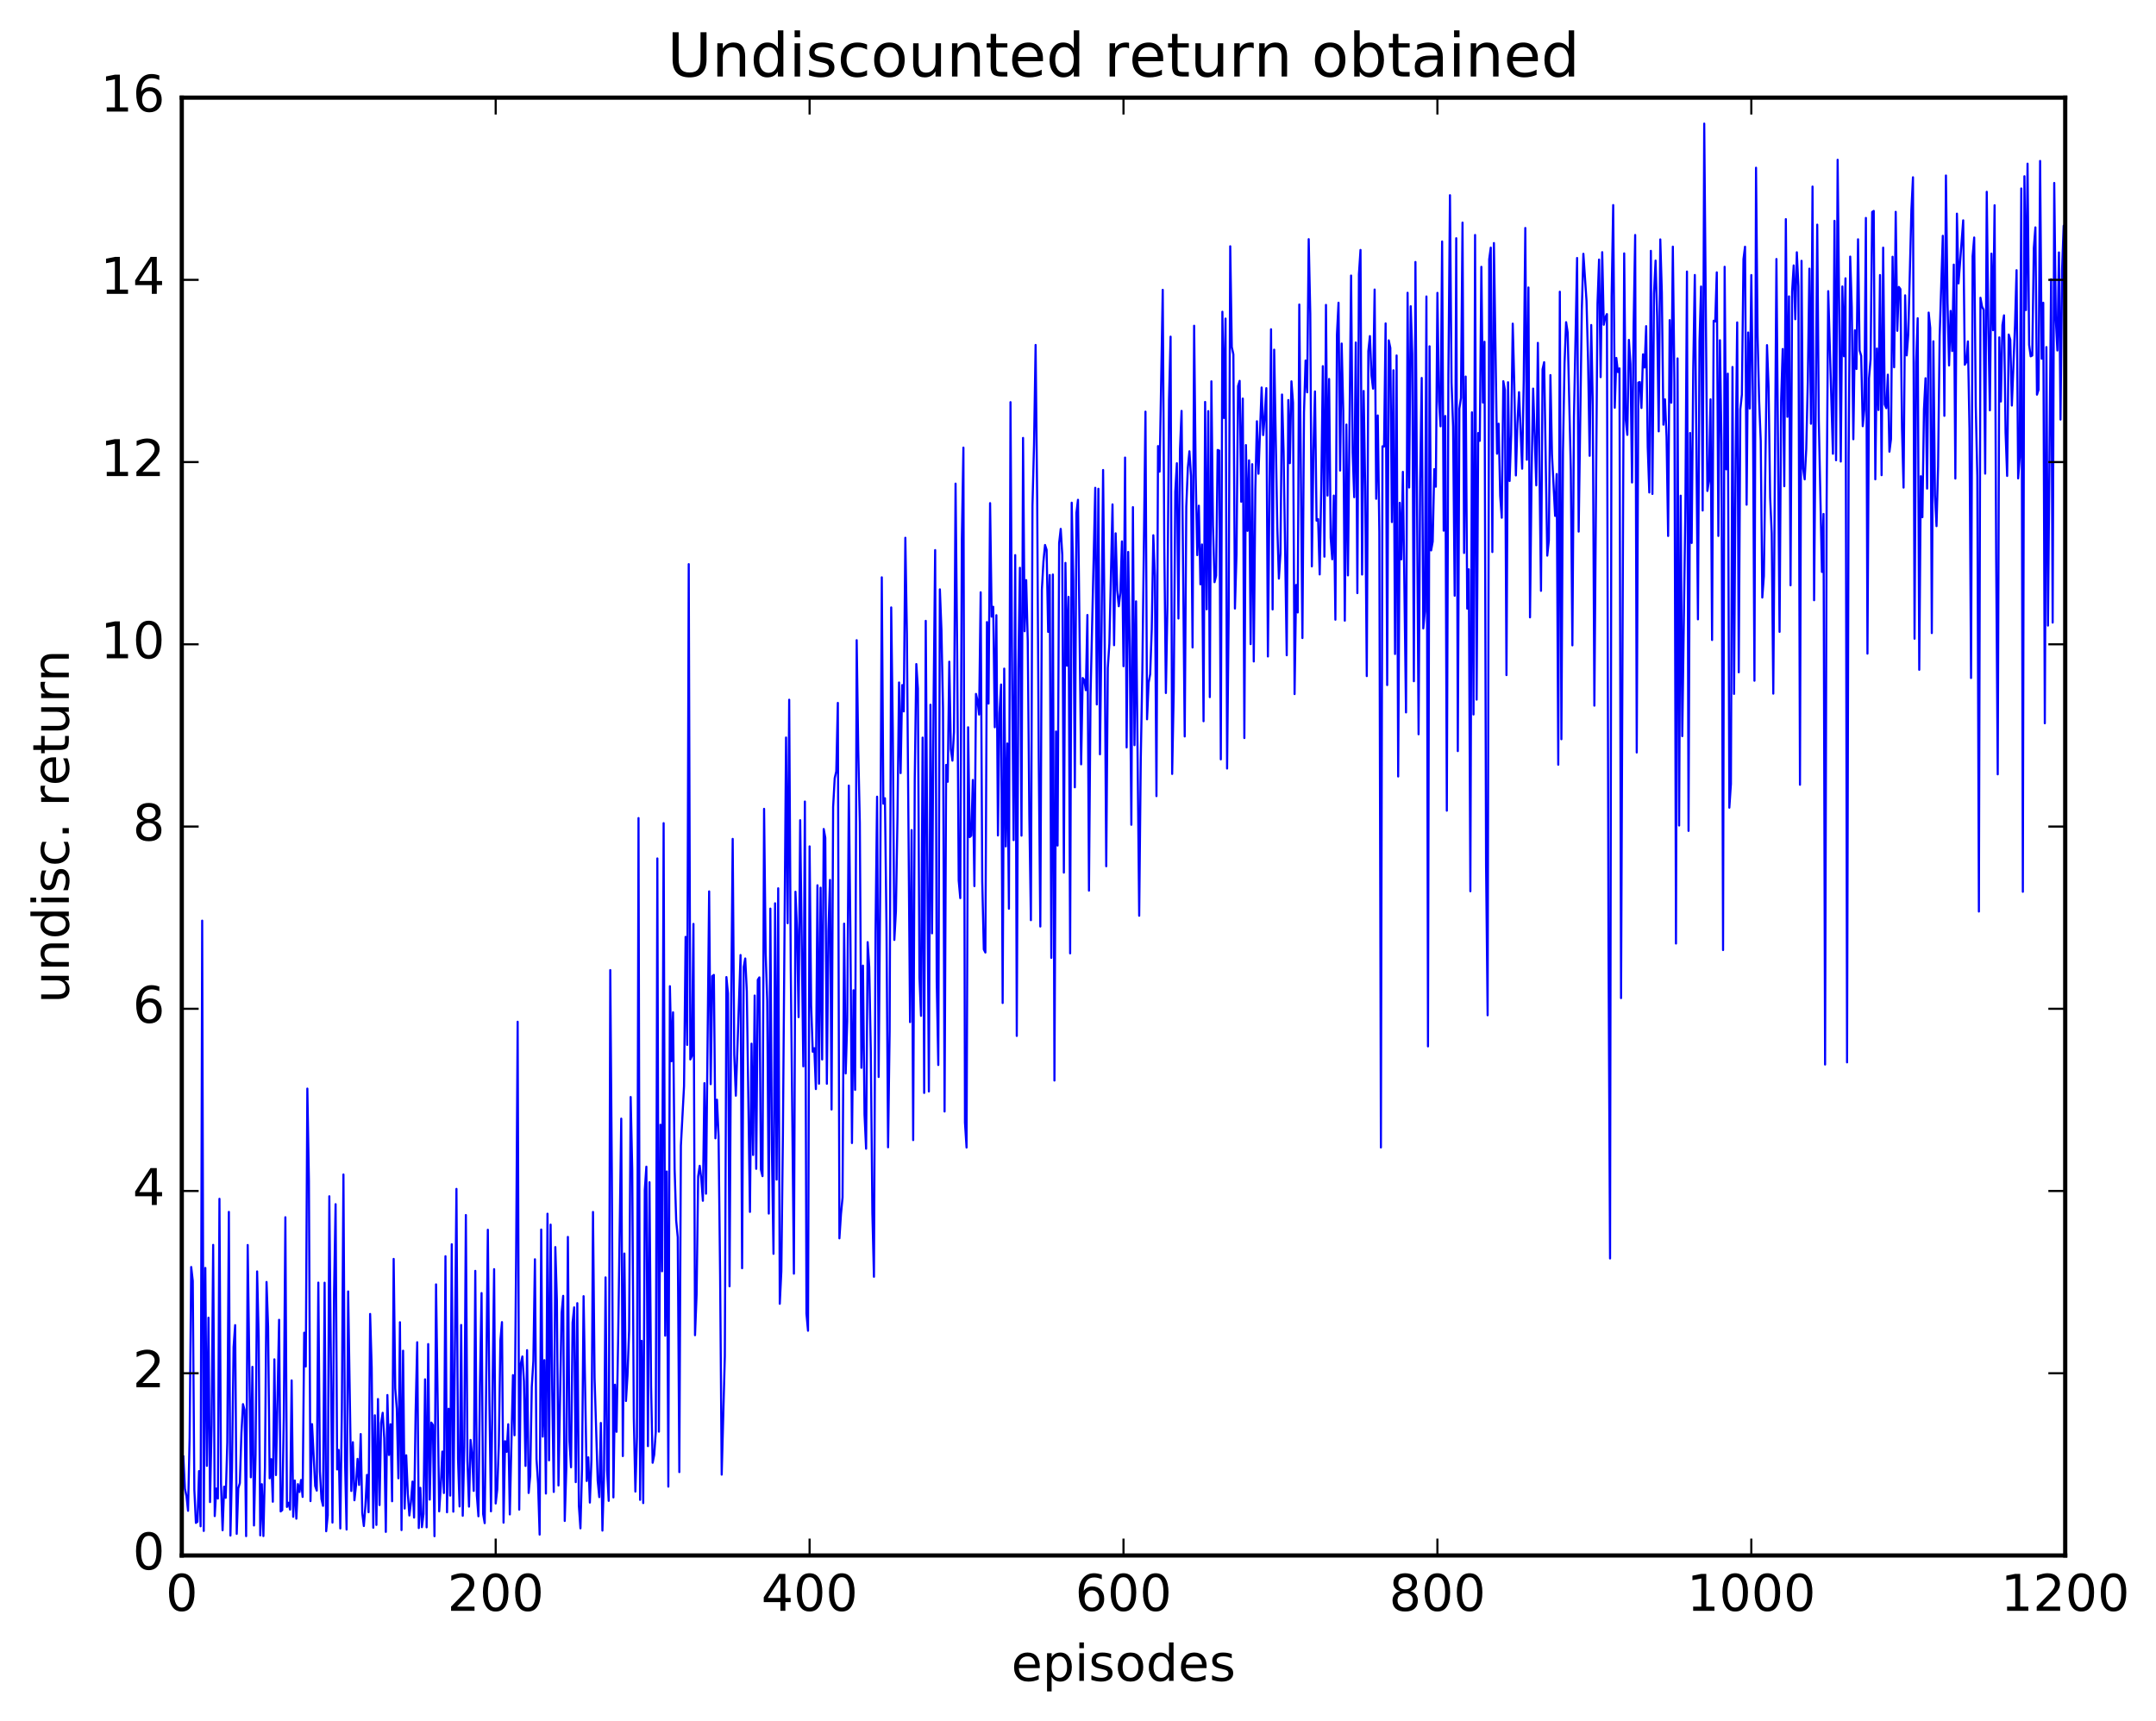 <?xml version="1.0" encoding="utf-8" standalone="no"?>
<!DOCTYPE svg PUBLIC "-//W3C//DTD SVG 1.1//EN"
  "http://www.w3.org/Graphics/SVG/1.1/DTD/svg11.dtd">
<!-- Created with matplotlib (http://matplotlib.org/) -->
<svg height="408pt" version="1.1" viewBox="0 0 511 408" width="511pt" xmlns="http://www.w3.org/2000/svg" xmlns:xlink="http://www.w3.org/1999/xlink">
 <defs>
  <style type="text/css">
*{stroke-linecap:butt;stroke-linejoin:round;stroke-miterlimit:100000;}
  </style>
 </defs>
 <g id="figure_1">
  <g id="patch_1">
   <path d="M 0 408.169 
L 511.954 408.169 
L 511.954 0 
L 0 0 
z
" style="fill:#ffffff;"/>
  </g>
  <g id="axes_1">
   <g id="patch_2">
    <path d="M 43.084 368.742 
L 489.484 368.742 
L 489.484 23.142 
L 43.084 23.142 
z
" style="fill:#ffffff;"/>
   </g>
   <g id="line2d_1">
    <path clip-path="url(#p9cca5fdc17)" d="M 43.456 345.268 
L 43.828 352.924 
L 44.2 354.669 
L 44.572 358.154 
L 44.944 340.842 
L 45.316 300.356 
L 45.688 303.644 
L 46.06 353.114 
L 46.432 361.021 
L 46.804 360.747 
L 47.176 348.737 
L 47.548 361.83 
L 47.92 218.25 
L 48.292 362.927 
L 48.664 300.574 
L 49.036 347.504 
L 49.408 312.381 
L 49.78 356.083 
L 50.152 337.747 
L 50.524 295.114 
L 50.896 359.405 
L 51.268 352.869 
L 51.64 355.246 
L 52.012 284.188 
L 52.384 351.733 
L 52.756 362.763 
L 53.128 352.43 
L 53.5 355.069 
L 53.872 341.976 
L 54.244 287.292 
L 54.616 364.015 
L 54.988 348.058 
L 55.36 319.358 
L 55.732 314.137 
L 56.104 363.622 
L 56.476 352.81 
L 56.848 351.595 
L 57.22 339.755 
L 57.592 332.863 
L 57.964 334.23 
L 58.336 364.159 
L 58.708 295.141 
L 59.452 350.208 
L 59.824 324.027 
L 60.196 361.63 
L 60.568 344.87 
L 60.94 301.405 
L 61.312 316.962 
L 61.684 363.977 
L 62.056 351.842 
L 62.428 364.14 
L 62.8 347.791 
L 63.172 303.905 
L 63.544 314.524 
L 63.916 350.442 
L 64.288 345.913 
L 64.66 356.002 
L 65.032 322.245 
L 65.404 349.682 
L 66.148 312.869 
L 66.52 358.301 
L 66.892 357.983 
L 67.264 335.995 
L 67.636 288.562 
L 68.008 357.235 
L 68.38 356.238 
L 68.752 357.863 
L 69.124 327.241 
L 69.496 359.575 
L 69.868 350.97 
L 70.24 360.02 
L 70.612 351.828 
L 70.984 353.692 
L 71.356 350.843 
L 71.728 354.859 
L 72.1 315.934 
L 72.472 323.94 
L 72.844 258.063 
L 73.216 279.945 
L 73.588 355.857 
L 73.96 337.601 
L 74.704 352.276 
L 75.076 353.366 
L 75.448 304.059 
L 75.82 348.772 
L 76.192 355.358 
L 76.564 356.978 
L 76.936 304.081 
L 77.308 362.997 
L 77.68 359.219 
L 78.052 283.586 
L 78.796 360.943 
L 79.168 306.734 
L 79.54 285.466 
L 79.912 348.353 
L 80.284 343.723 
L 80.656 362.336 
L 81.028 333.917 
L 81.4 278.427 
L 81.772 346.169 
L 82.144 362.593 
L 82.516 306.147 
L 83.26 353.453 
L 83.632 341.889 
L 84.004 355.655 
L 84.376 352.146 
L 84.748 345.841 
L 85.12 352.024 
L 85.492 339.959 
L 85.864 358.695 
L 86.236 361.762 
L 86.608 356.916 
L 86.98 349.641 
L 87.352 358.491 
L 87.724 311.486 
L 88.096 324.219 
L 88.468 362.163 
L 88.84 335.51 
L 89.212 361.503 
L 89.584 331.655 
L 89.956 356.793 
L 90.328 337.302 
L 90.7 334.914 
L 91.072 341.001 
L 91.444 363.153 
L 91.816 330.706 
L 92.188 344.915 
L 92.56 337.62 
L 92.932 355.891 
L 93.304 298.438 
L 93.676 329.105 
L 94.048 333.992 
L 94.42 350.443 
L 94.792 313.449 
L 95.164 362.724 
L 95.536 320.202 
L 95.908 357.615 
L 96.28 344.986 
L 96.652 353.992 
L 97.024 359.265 
L 97.396 356.095 
L 97.768 351.224 
L 98.14 359.762 
L 98.512 334.623 
L 98.884 318.193 
L 99.256 362.24 
L 99.628 352.702 
L 100 362.033 
L 100.372 358.895 
L 100.744 326.983 
L 101.116 362.072 
L 101.488 318.627 
L 101.86 355.499 
L 102.232 337.231 
L 102.604 337.811 
L 102.976 364.174 
L 103.348 304.475 
L 104.092 358.286 
L 104.464 352.431 
L 104.836 344.114 
L 105.208 353.938 
L 105.58 297.806 
L 105.952 358.506 
L 106.324 333.949 
L 106.696 354.552 
L 107.068 294.964 
L 107.44 358.362 
L 108.184 281.838 
L 108.556 345.822 
L 108.928 357.124 
L 109.3 314.103 
L 109.672 359.329 
L 110.044 343.03 
L 110.416 288.037 
L 110.788 346.326 
L 111.16 357.162 
L 111.532 341.347 
L 111.904 344.999 
L 112.276 353.434 
L 112.648 301.275 
L 113.02 354.47 
L 113.392 359.45 
L 113.764 327.669 
L 114.136 306.535 
L 114.508 358.907 
L 114.88 361.079 
L 115.624 291.525 
L 115.996 332.302 
L 116.368 358.277 
L 117.112 300.864 
L 117.484 356.418 
L 117.856 353.097 
L 118.228 342.514 
L 118.6 317.748 
L 118.972 313.421 
L 119.344 360.961 
L 119.716 341.647 
L 120.088 344.17 
L 120.46 337.628 
L 120.832 359.013 
L 121.576 325.985 
L 121.948 340.246 
L 122.32 299.216 
L 122.692 242.216 
L 123.064 357.876 
L 123.436 323.27 
L 123.808 321.566 
L 124.18 327.39 
L 124.552 347.51 
L 124.924 320.072 
L 125.296 353.924 
L 125.668 349.84 
L 126.04 328.78 
L 126.412 322.665 
L 126.784 298.522 
L 127.156 345.864 
L 127.528 351.666 
L 127.9 363.795 
L 128.272 291.476 
L 128.644 340.568 
L 129.016 322.428 
L 129.388 354.064 
L 129.76 287.723 
L 130.132 346.186 
L 130.504 290.309 
L 130.876 329.178 
L 131.248 353.68 
L 131.62 295.634 
L 131.992 308.287 
L 132.364 352.152 
L 133.108 311.235 
L 133.48 307.191 
L 133.852 360.556 
L 134.224 348.06 
L 134.596 293.223 
L 134.968 341.603 
L 135.34 347.835 
L 135.712 313.534 
L 136.084 309.924 
L 136.456 351.355 
L 136.828 308.928 
L 137.2 356.94 
L 137.572 362.312 
L 137.944 348.316 
L 138.316 307.272 
L 139.06 351.083 
L 139.432 345.472 
L 139.804 356.201 
L 140.176 346.069 
L 140.548 287.309 
L 140.92 326.63 
L 141.664 351.027 
L 142.036 354.908 
L 142.408 337.324 
L 142.78 362.846 
L 143.152 349.952 
L 143.524 302.816 
L 143.896 348.587 
L 144.268 355.797 
L 144.64 229.967 
L 145.012 278.007 
L 145.384 354.979 
L 145.756 328.262 
L 146.128 339.425 
L 146.5 317.9 
L 147.244 265.186 
L 147.616 345.177 
L 147.988 297.159 
L 148.36 332.123 
L 148.732 325.961 
L 149.104 315.44 
L 149.476 260.056 
L 149.848 277.289 
L 150.22 336.043 
L 150.592 353.597 
L 150.964 340.7 
L 151.336 193.931 
L 151.708 355.556 
L 152.08 317.85 
L 152.452 356.321 
L 152.824 282.119 
L 153.196 276.575 
L 153.568 342.823 
L 153.94 280.263 
L 154.312 328.517 
L 154.684 346.768 
L 155.056 344.878 
L 155.428 339.435 
L 155.8 203.5 
L 156.172 339.396 
L 156.544 266.629 
L 156.916 301.37 
L 157.288 195.139 
L 157.66 316.634 
L 158.032 277.703 
L 158.404 352.422 
L 158.776 233.79 
L 159.148 251.574 
L 159.52 239.978 
L 159.892 277.111 
L 160.264 289.369 
L 160.636 293.308 
L 161.008 348.977 
L 161.38 271.606 
L 162.124 257.486 
L 162.496 222.093 
L 162.868 247.704 
L 163.24 133.734 
L 163.612 251.149 
L 163.984 250.302 
L 164.356 219.023 
L 164.728 316.525 
L 165.1 306.936 
L 165.472 278.854 
L 165.844 276.369 
L 166.216 279.45 
L 166.588 284.655 
L 166.96 256.772 
L 167.332 282.98 
L 168.076 211.313 
L 168.448 257.012 
L 168.82 231.402 
L 169.192 231.112 
L 169.564 269.85 
L 169.936 260.697 
L 170.308 269.301 
L 170.68 302.743 
L 171.052 349.58 
L 171.796 321.475 
L 172.168 231.623 
L 172.54 235.541 
L 172.912 304.93 
L 173.284 240.018 
L 173.656 198.868 
L 174.028 250.063 
L 174.4 259.744 
L 175.516 226.4 
L 175.888 300.651 
L 176.26 229.23 
L 176.632 227.216 
L 177.004 234.989 
L 177.748 287.294 
L 178.12 247.413 
L 178.492 273.801 
L 178.864 236.004 
L 179.236 277.079 
L 179.608 232.277 
L 179.98 231.699 
L 180.352 277.248 
L 180.724 278.818 
L 181.096 191.745 
L 181.468 225.834 
L 181.84 237.231 
L 182.212 287.693 
L 182.584 215.396 
L 182.956 272.762 
L 183.328 297.233 
L 183.7 214.133 
L 184.072 279.645 
L 184.444 210.579 
L 184.816 309.077 
L 185.188 301.346 
L 185.56 269.089 
L 186.304 174.837 
L 186.676 218.855 
L 187.048 165.879 
L 187.42 229.453 
L 188.164 301.935 
L 188.536 211.387 
L 188.908 220.535 
L 189.28 241.123 
L 189.652 194.436 
L 190.396 252.795 
L 190.768 190.013 
L 191.14 311.403 
L 191.512 315.469 
L 191.884 200.639 
L 192.256 238.344 
L 192.628 249.326 
L 193 248.484 
L 193.372 258.174 
L 193.744 209.865 
L 194.116 256.905 
L 194.488 210.435 
L 194.86 251.159 
L 195.232 196.522 
L 195.604 198.602 
L 195.976 256.919 
L 196.348 220.681 
L 196.72 208.599 
L 197.092 263.022 
L 197.464 191.283 
L 197.836 184.467 
L 198.208 182.861 
L 198.58 166.628 
L 198.952 293.56 
L 199.324 287.776 
L 199.696 283.881 
L 200.068 218.962 
L 200.44 254.473 
L 200.812 242.046 
L 201.184 186.229 
L 201.556 220.777 
L 201.928 270.972 
L 202.3 234.753 
L 202.672 258.365 
L 203.044 151.761 
L 203.416 177.805 
L 203.788 195.06 
L 204.16 253.133 
L 204.532 228.912 
L 204.904 264.203 
L 205.276 272.317 
L 205.648 223.341 
L 206.02 229.222 
L 206.392 249.187 
L 206.764 287.582 
L 207.136 302.666 
L 207.508 220.952 
L 207.88 188.861 
L 208.252 255.309 
L 208.624 210.281 
L 208.996 136.858 
L 209.368 190.522 
L 209.74 189.23 
L 210.112 220.018 
L 210.484 271.975 
L 210.856 244.494 
L 211.228 143.994 
L 211.6 172.841 
L 211.972 222.823 
L 212.344 216.017 
L 212.716 193.724 
L 213.088 161.788 
L 213.46 183.273 
L 213.832 162.397 
L 214.204 168.643 
L 214.576 127.484 
L 214.948 150.395 
L 215.692 242.303 
L 216.064 196.776 
L 216.436 270.271 
L 216.808 184.648 
L 217.18 157.421 
L 217.552 163.212 
L 217.924 231.704 
L 218.296 240.815 
L 218.668 174.858 
L 219.04 259.09 
L 219.412 147.18 
L 220.156 258.747 
L 220.528 167.066 
L 220.9 221.261 
L 221.272 166.287 
L 221.644 130.405 
L 222.016 232.623 
L 222.388 252.47 
L 222.76 139.712 
L 223.132 149.293 
L 223.504 167.92 
L 223.876 263.494 
L 224.248 181.323 
L 224.62 185.326 
L 224.992 156.864 
L 225.364 177.597 
L 225.736 180.323 
L 226.108 173.509 
L 226.48 114.648 
L 226.852 153.3 
L 227.224 208.729 
L 227.596 212.914 
L 227.968 127.897 
L 228.34 106.111 
L 228.712 266.129 
L 229.084 272.034 
L 229.456 172.405 
L 229.828 198.441 
L 230.2 198.107 
L 230.572 184.902 
L 230.944 210.064 
L 231.316 164.496 
L 231.688 166.124 
L 232.06 169.399 
L 232.432 140.409 
L 232.804 208.95 
L 233.176 225.07 
L 233.548 225.804 
L 233.92 147.471 
L 234.292 166.79 
L 234.664 119.271 
L 235.036 146.179 
L 235.408 143.837 
L 235.78 172.401 
L 236.152 145.836 
L 236.524 198.054 
L 236.896 169.074 
L 237.268 162.271 
L 237.64 237.771 
L 238.012 158.502 
L 238.384 200.656 
L 238.756 176.247 
L 239.128 215.418 
L 239.5 95.334 
L 239.872 158.947 
L 240.244 199.165 
L 240.616 131.597 
L 240.988 245.575 
L 241.36 158.474 
L 241.732 134.601 
L 242.104 198.101 
L 242.476 103.812 
L 242.848 149.646 
L 243.22 137.513 
L 243.592 151.933 
L 243.964 193.386 
L 244.336 218.139 
L 244.708 119.825 
L 245.08 105.356 
L 245.452 81.775 
L 245.824 118.345 
L 246.196 179.726 
L 246.568 219.642 
L 246.94 139.794 
L 247.312 133.057 
L 247.684 129.192 
L 248.056 130.328 
L 248.428 149.8 
L 248.8 136.313 
L 249.172 227.067 
L 249.544 136.198 
L 249.916 256.152 
L 250.288 173.406 
L 250.66 200.449 
L 251.032 128.718 
L 251.404 125.378 
L 251.776 131.591 
L 252.148 206.858 
L 252.52 133.44 
L 252.892 157.816 
L 253.264 141.492 
L 253.636 226.002 
L 254.008 119.166 
L 254.38 137.437 
L 254.752 186.638 
L 255.124 121.584 
L 255.496 118.479 
L 256.24 181.192 
L 256.612 160.722 
L 256.984 161.211 
L 257.356 163.621 
L 257.728 145.791 
L 258.1 211.13 
L 258.472 164.86 
L 259.588 115.641 
L 259.96 166.999 
L 260.332 115.871 
L 260.704 178.817 
L 261.076 149.723 
L 261.448 111.415 
L 261.82 151.32 
L 262.192 205.353 
L 262.564 158.347 
L 262.936 152.619 
L 263.68 119.574 
L 264.052 152.951 
L 264.424 126.429 
L 264.796 139.934 
L 265.168 143.718 
L 265.54 140.532 
L 265.912 128.343 
L 266.284 157.936 
L 266.656 108.468 
L 267.028 177.187 
L 267.4 130.846 
L 267.772 153.659 
L 268.144 195.521 
L 268.516 120.224 
L 268.888 176.647 
L 269.26 142.554 
L 270.004 217.088 
L 270.376 180.053 
L 270.748 159.336 
L 271.492 97.587 
L 271.864 170.516 
L 272.236 161.84 
L 272.608 159.82 
L 272.98 149.176 
L 273.352 126.885 
L 273.724 136.523 
L 274.096 188.73 
L 274.468 105.746 
L 274.84 111.811 
L 275.584 68.708 
L 275.956 129.625 
L 276.328 164.287 
L 276.7 143.347 
L 277.072 94.753 
L 277.444 79.806 
L 277.816 183.471 
L 278.188 164.027 
L 278.56 116.573 
L 278.932 109.813 
L 279.304 146.625 
L 279.676 106.425 
L 280.048 97.409 
L 280.792 174.588 
L 281.164 120.092 
L 281.536 110.883 
L 281.908 106.979 
L 282.28 112.821 
L 282.652 153.488 
L 283.024 77.219 
L 283.396 112.678 
L 283.768 131.605 
L 284.14 119.883 
L 284.512 138.522 
L 284.884 129.069 
L 285.256 170.977 
L 285.628 95.284 
L 286 144.446 
L 286.372 97.456 
L 286.744 165.26 
L 287.116 90.4 
L 287.488 124.619 
L 287.86 138.014 
L 288.232 136.495 
L 288.604 106.665 
L 288.976 106.812 
L 289.348 180.015 
L 289.72 73.902 
L 290.092 99.084 
L 290.464 75.522 
L 290.836 182.186 
L 291.208 146.14 
L 291.58 58.382 
L 291.952 82.253 
L 292.324 84.006 
L 292.696 144.26 
L 293.068 131.408 
L 293.44 91.526 
L 293.812 90.284 
L 294.184 118.939 
L 294.556 94.483 
L 294.928 174.961 
L 295.3 105.51 
L 295.672 125.846 
L 296.044 109.128 
L 296.416 152.699 
L 296.788 110.039 
L 297.16 156.807 
L 297.532 115.98 
L 297.904 99.859 
L 298.276 112.308 
L 299.02 91.863 
L 299.392 103.134 
L 299.764 98.516 
L 300.136 92.015 
L 300.508 155.622 
L 301.252 78.052 
L 301.624 144.473 
L 301.996 82.892 
L 302.74 125.044 
L 303.112 137.161 
L 303.484 131.181 
L 303.856 93.524 
L 304.228 107.058 
L 304.972 155.336 
L 305.344 94.831 
L 305.716 109.799 
L 306.088 90.399 
L 306.46 95.442 
L 306.832 164.539 
L 307.204 138.668 
L 307.576 145.19 
L 307.948 72.19 
L 308.692 151.254 
L 309.064 97.736 
L 309.436 85.463 
L 309.808 93.008 
L 310.18 56.694 
L 310.552 74.415 
L 310.924 134.272 
L 311.296 106.864 
L 311.668 92.791 
L 312.04 123.43 
L 312.412 123.055 
L 312.784 136.177 
L 313.156 115.816 
L 313.528 86.8 
L 313.9 131.963 
L 314.272 72.28 
L 314.644 117.482 
L 315.016 89.841 
L 315.388 127.49 
L 315.76 132.577 
L 316.132 117.481 
L 316.504 146.904 
L 316.876 79.292 
L 317.248 71.76 
L 317.62 111.549 
L 317.992 81.438 
L 318.364 97.276 
L 318.736 147.134 
L 319.108 100.648 
L 319.48 136.402 
L 320.224 65.321 
L 320.596 107.268 
L 320.968 117.873 
L 321.34 81.194 
L 321.712 140.604 
L 322.084 64.994 
L 322.456 59.251 
L 322.828 136.198 
L 323.2 92.683 
L 323.572 115.67 
L 323.944 160.277 
L 324.316 83.247 
L 324.688 79.671 
L 325.06 89.03 
L 325.432 92.132 
L 325.804 68.637 
L 326.176 118.245 
L 326.548 98.487 
L 326.92 126.152 
L 327.292 272.021 
L 327.664 105.796 
L 328.036 105.872 
L 328.408 76.664 
L 328.78 162.403 
L 329.152 80.677 
L 329.524 82.478 
L 329.896 123.76 
L 330.268 87.774 
L 330.64 155.037 
L 331.012 84.268 
L 331.384 184.075 
L 331.756 119.197 
L 332.128 132.603 
L 332.5 111.855 
L 333.244 168.888 
L 333.616 69.405 
L 333.988 115.572 
L 334.36 72.601 
L 334.732 83.941 
L 335.104 161.491 
L 335.476 62.104 
L 336.22 174.065 
L 336.592 114.124 
L 336.964 89.598 
L 337.336 148.979 
L 337.708 144.924 
L 338.08 70.279 
L 338.452 248.055 
L 338.824 82.09 
L 339.196 130.482 
L 339.568 128.379 
L 339.94 111.217 
L 340.312 115.384 
L 340.684 69.43 
L 341.056 95.135 
L 341.428 101.062 
L 341.8 57.243 
L 342.172 125.804 
L 342.544 98.617 
L 342.916 192.18 
L 343.288 88.745 
L 343.66 46.271 
L 344.032 90.622 
L 344.404 101.113 
L 344.776 141.224 
L 345.148 56.471 
L 345.52 178.056 
L 345.892 96.881 
L 346.264 94.331 
L 346.636 52.767 
L 347.008 131.086 
L 347.38 89.263 
L 347.752 144.291 
L 348.124 134.952 
L 348.496 211.286 
L 348.868 97.745 
L 349.24 169.379 
L 349.612 55.704 
L 349.984 165.855 
L 350.356 102.652 
L 350.728 104.507 
L 351.1 63.253 
L 351.472 95.44 
L 351.844 81.015 
L 352.216 205.081 
L 352.588 240.68 
L 352.96 61.463 
L 353.332 58.697 
L 353.704 130.868 
L 354.076 57.617 
L 354.82 107.559 
L 355.192 100.444 
L 355.564 117.538 
L 355.936 122.738 
L 356.308 90.364 
L 356.68 92.442 
L 357.052 160.042 
L 357.424 90.615 
L 357.796 114.026 
L 358.168 103.084 
L 358.54 76.724 
L 358.912 91.291 
L 359.284 112.704 
L 359.656 100.305 
L 360.028 92.965 
L 360.772 111.107 
L 361.144 90.202 
L 361.516 54.043 
L 361.888 108.993 
L 362.26 68.149 
L 362.632 146.353 
L 363.004 112.541 
L 363.376 92.121 
L 364.12 115.06 
L 364.492 81.282 
L 365.236 140.066 
L 365.608 87.536 
L 365.98 85.861 
L 366.724 131.718 
L 367.096 128.14 
L 367.468 88.916 
L 367.84 107.721 
L 368.584 122.308 
L 368.956 112.373 
L 369.328 181.283 
L 369.7 69.154 
L 370.072 175.243 
L 370.444 107.073 
L 370.816 86.129 
L 371.188 76.373 
L 371.56 78.831 
L 372.304 111.497 
L 372.676 152.989 
L 373.048 98.795 
L 373.792 61.157 
L 374.164 126.022 
L 374.908 73.507 
L 375.28 60.162 
L 376.024 71.306 
L 376.396 85.521 
L 376.768 108.051 
L 377.14 77.046 
L 377.512 96.033 
L 377.884 167.283 
L 378.628 71.981 
L 379 61.529 
L 379.372 89.408 
L 379.744 59.779 
L 380.116 76.992 
L 380.488 75.215 
L 380.86 74.461 
L 381.232 224.31 
L 381.604 298.331 
L 381.976 70.284 
L 382.348 48.61 
L 382.72 96.665 
L 383.092 84.851 
L 383.464 88.199 
L 383.836 87.33 
L 384.208 236.612 
L 384.952 60.065 
L 385.324 99.489 
L 385.696 103.093 
L 386.068 80.57 
L 386.44 86.273 
L 386.812 114.378 
L 387.184 77.468 
L 387.556 55.708 
L 387.928 178.383 
L 388.3 90.694 
L 388.672 90.571 
L 389.044 96.719 
L 389.416 83.997 
L 389.788 87.131 
L 390.16 77.318 
L 390.532 105.938 
L 390.904 116.746 
L 391.276 59.471 
L 391.648 117.094 
L 392.02 69.588 
L 392.392 61.771 
L 392.764 75.03 
L 393.136 102.257 
L 393.508 56.753 
L 393.88 69.425 
L 394.252 100.676 
L 394.624 94.669 
L 394.996 103.583 
L 395.368 127.058 
L 395.74 75.886 
L 396.112 95.472 
L 396.484 58.469 
L 396.856 90.59 
L 397.228 223.673 
L 397.6 84.965 
L 397.972 195.697 
L 398.344 117.504 
L 398.716 174.512 
L 399.46 120.279 
L 399.832 64.37 
L 400.204 196.974 
L 400.576 102.64 
L 400.948 128.713 
L 401.32 87.506 
L 401.692 65.188 
L 402.436 146.819 
L 402.808 80.865 
L 403.18 67.919 
L 403.552 121.023 
L 403.924 29.302 
L 404.668 116.386 
L 405.04 114.062 
L 405.412 94.664 
L 405.784 151.721 
L 406.156 76.039 
L 406.528 76.218 
L 406.9 64.561 
L 407.272 127.054 
L 407.644 80.653 
L 408.016 105.044 
L 408.388 225.219 
L 408.76 63.245 
L 409.132 111.257 
L 409.504 88.575 
L 409.876 191.47 
L 410.248 185.825 
L 410.62 86.999 
L 410.992 164.496 
L 411.364 108.992 
L 411.736 76.429 
L 412.108 159.369 
L 412.48 97.034 
L 412.852 93.508 
L 413.224 61.428 
L 413.596 58.485 
L 413.968 119.646 
L 414.34 78.823 
L 414.712 96.845 
L 415.084 65.202 
L 415.456 93.996 
L 415.828 161.372 
L 416.2 39.761 
L 416.572 79.576 
L 416.944 95.148 
L 417.316 104.517 
L 417.688 141.654 
L 418.06 136.567 
L 418.804 81.816 
L 419.176 91.712 
L 419.548 117.886 
L 419.92 126.475 
L 420.292 164.437 
L 421.036 61.401 
L 421.78 149.788 
L 422.152 94.902 
L 422.524 82.734 
L 422.896 115.266 
L 423.268 51.948 
L 423.64 98.813 
L 424.012 70.252 
L 424.384 138.755 
L 424.756 69.077 
L 425.128 62.915 
L 425.5 75.674 
L 425.872 59.803 
L 426.244 67.855 
L 426.616 186.036 
L 426.988 61.832 
L 427.36 111.054 
L 427.732 113.639 
L 428.104 106.437 
L 428.476 90.33 
L 428.848 63.69 
L 429.22 100.456 
L 429.592 44.224 
L 429.964 142.292 
L 430.708 53.259 
L 431.08 99.669 
L 431.824 135.587 
L 432.196 121.839 
L 432.568 252.36 
L 432.94 118.792 
L 433.312 69.018 
L 434.428 107.569 
L 434.8 52.35 
L 435.172 109.11 
L 435.544 37.875 
L 436.288 109.414 
L 436.66 67.908 
L 437.032 84.455 
L 437.404 65.975 
L 437.776 251.845 
L 438.148 108.454 
L 438.52 60.827 
L 438.892 72.805 
L 439.264 104.126 
L 439.636 78.287 
L 440.008 87.471 
L 440.38 56.724 
L 440.752 83.1 
L 441.124 84.361 
L 441.496 101.034 
L 441.868 97.078 
L 442.24 51.662 
L 442.612 154.949 
L 442.984 89.679 
L 443.356 85.135 
L 443.728 50.252 
L 444.1 50.001 
L 444.472 113.63 
L 444.844 82.619 
L 445.216 97.194 
L 445.588 65.197 
L 445.96 112.645 
L 446.332 58.702 
L 446.704 95.884 
L 447.076 96.752 
L 447.448 88.817 
L 447.82 107.076 
L 448.192 104.093 
L 448.564 60.866 
L 448.936 87.064 
L 449.308 50.217 
L 449.68 78.427 
L 450.052 68.018 
L 450.424 68.539 
L 450.796 101.423 
L 451.168 115.592 
L 451.54 70.01 
L 451.912 84.246 
L 452.284 79.311 
L 453.028 49.746 
L 453.4 42.024 
L 453.772 151.412 
L 454.144 86.007 
L 454.516 75.444 
L 454.888 158.781 
L 455.26 112.888 
L 455.632 122.613 
L 456.004 97.063 
L 456.376 89.664 
L 456.748 115.827 
L 457.12 74.099 
L 457.492 77.746 
L 457.864 150.077 
L 458.236 80.909 
L 458.608 117.406 
L 458.98 124.728 
L 459.352 110.589 
L 459.724 79.583 
L 460.468 55.898 
L 460.84 98.578 
L 461.212 41.601 
L 461.584 71.761 
L 461.956 86.629 
L 462.328 73.704 
L 462.7 83.23 
L 463.072 62.731 
L 463.444 113.448 
L 463.816 50.648 
L 464.188 67.192 
L 465.304 52.23 
L 465.676 86.467 
L 466.048 85.847 
L 466.42 80.929 
L 466.792 101.657 
L 467.164 160.725 
L 467.536 60.752 
L 467.908 56.301 
L 468.28 96.253 
L 468.652 112.883 
L 469.024 216.093 
L 469.396 70.585 
L 469.768 72.68 
L 470.14 73.429 
L 470.512 112.281 
L 470.884 45.465 
L 471.256 77.139 
L 471.628 97.273 
L 472 60.123 
L 472.372 78.279 
L 472.744 48.655 
L 473.116 131.909 
L 473.488 183.561 
L 473.86 79.977 
L 474.232 95.178 
L 474.604 77.043 
L 474.976 74.753 
L 475.348 102.536 
L 475.72 112.822 
L 476.092 79.303 
L 476.464 80.524 
L 476.836 96.139 
L 477.58 77.152 
L 477.952 64.049 
L 478.324 113.412 
L 478.696 108.421 
L 479.068 44.68 
L 479.44 211.406 
L 479.812 41.78 
L 480.184 73.509 
L 480.556 38.799 
L 480.928 81.757 
L 481.3 84.474 
L 481.672 84.282 
L 482.044 58.772 
L 482.416 53.904 
L 482.788 93.561 
L 483.16 92.403 
L 483.532 38.152 
L 483.904 85.042 
L 484.276 71.768 
L 484.648 171.46 
L 485.02 82.278 
L 485.392 148.301 
L 486.136 66.2 
L 486.508 147.593 
L 486.88 43.372 
L 487.252 75.625 
L 487.624 83.095 
L 487.996 59.837 
L 488.368 99.462 
L 488.74 63.933 
L 489.112 53.519 
L 489.484 104.781 
L 489.484 104.781 
" style="fill:none;stroke:#0000ff;stroke-linecap:square;stroke-width:0.5;"/>
   </g>
   <g id="patch_3">
    <path d="M 43.084 23.142 
L 489.484 23.142 
" style="fill:none;stroke:#000000;stroke-linecap:square;stroke-linejoin:miter;"/>
   </g>
   <g id="patch_4">
    <path d="M 43.084 368.742 
L 489.484 368.742 
" style="fill:none;stroke:#000000;stroke-linecap:square;stroke-linejoin:miter;"/>
   </g>
   <g id="patch_5">
    <path d="M 43.084 368.742 
L 43.084 23.142 
" style="fill:none;stroke:#000000;stroke-linecap:square;stroke-linejoin:miter;"/>
   </g>
   <g id="patch_6">
    <path d="M 489.484 368.742 
L 489.484 23.142 
" style="fill:none;stroke:#000000;stroke-linecap:square;stroke-linejoin:miter;"/>
   </g>
   <g id="matplotlib.axis_1">
    <g id="xtick_1">
     <g id="line2d_2">
      <defs>
       <path d="M 0 0 
L 0 -4 
" id="m739c1ecce1" style="stroke:#000000;stroke-width:0.5;"/>
      </defs>
      <g>
       <use style="stroke:#000000;stroke-width:0.5;" x="43.084" xlink:href="#m739c1ecce1" y="368.742"/>
      </g>
     </g>
     <g id="line2d_3">
      <defs>
       <path d="M 0 0 
L 0 4 
" id="m7a69ddc273" style="stroke:#000000;stroke-width:0.5;"/>
      </defs>
      <g>
       <use style="stroke:#000000;stroke-width:0.5;" x="43.084" xlink:href="#m7a69ddc273" y="23.142"/>
      </g>
     </g>
     <g id="text_1">
      <!-- 0 -->
      <defs>
       <path d="M 31.781 66.406 
Q 24.172 66.406 20.328 58.906 
Q 16.5 51.422 16.5 36.375 
Q 16.5 21.391 20.328 13.891 
Q 24.172 6.391 31.781 6.391 
Q 39.453 6.391 43.281 13.891 
Q 47.125 21.391 47.125 36.375 
Q 47.125 51.422 43.281 58.906 
Q 39.453 66.406 31.781 66.406 
M 31.781 74.219 
Q 44.047 74.219 50.516 64.516 
Q 56.984 54.828 56.984 36.375 
Q 56.984 17.969 50.516 8.266 
Q 44.047 -1.422 31.781 -1.422 
Q 19.531 -1.422 13.062 8.266 
Q 6.594 17.969 6.594 36.375 
Q 6.594 54.828 13.062 64.516 
Q 19.531 74.219 31.781 74.219 
" id="BitstreamVeraSans-Roman-30"/>
      </defs>
      <g transform="translate(39.266 381.86)scale(0.12 -0.12)">
       <use xlink:href="#BitstreamVeraSans-Roman-30"/>
      </g>
     </g>
    </g>
    <g id="xtick_2">
     <g id="line2d_4">
      <g>
       <use style="stroke:#000000;stroke-width:0.5;" x="117.484" xlink:href="#m739c1ecce1" y="368.742"/>
      </g>
     </g>
     <g id="line2d_5">
      <g>
       <use style="stroke:#000000;stroke-width:0.5;" x="117.484" xlink:href="#m7a69ddc273" y="23.142"/>
      </g>
     </g>
     <g id="text_2">
      <!-- 200 -->
      <defs>
       <path d="M 19.188 8.297 
L 53.609 8.297 
L 53.609 0 
L 7.328 0 
L 7.328 8.297 
Q 12.938 14.109 22.625 23.891 
Q 32.328 33.688 34.812 36.531 
Q 39.547 41.844 41.422 45.531 
Q 43.312 49.219 43.312 52.781 
Q 43.312 58.594 39.234 62.25 
Q 35.156 65.922 28.609 65.922 
Q 23.969 65.922 18.812 64.312 
Q 13.672 62.703 7.812 59.422 
L 7.812 69.391 
Q 13.766 71.781 18.938 73 
Q 24.125 74.219 28.422 74.219 
Q 39.75 74.219 46.484 68.547 
Q 53.219 62.891 53.219 53.422 
Q 53.219 48.922 51.531 44.891 
Q 49.859 40.875 45.406 35.406 
Q 44.188 33.984 37.641 27.219 
Q 31.109 20.453 19.188 8.297 
" id="BitstreamVeraSans-Roman-32"/>
      </defs>
      <g transform="translate(106.031 381.86)scale(0.12 -0.12)">
       <use xlink:href="#BitstreamVeraSans-Roman-32"/>
       <use x="63.623" xlink:href="#BitstreamVeraSans-Roman-30"/>
       <use x="127.246" xlink:href="#BitstreamVeraSans-Roman-30"/>
      </g>
     </g>
    </g>
    <g id="xtick_3">
     <g id="line2d_6">
      <g>
       <use style="stroke:#000000;stroke-width:0.5;" x="191.884" xlink:href="#m739c1ecce1" y="368.742"/>
      </g>
     </g>
     <g id="line2d_7">
      <g>
       <use style="stroke:#000000;stroke-width:0.5;" x="191.884" xlink:href="#m7a69ddc273" y="23.142"/>
      </g>
     </g>
     <g id="text_3">
      <!-- 400 -->
      <defs>
       <path d="M 37.797 64.312 
L 12.891 25.391 
L 37.797 25.391 
z
M 35.203 72.906 
L 47.609 72.906 
L 47.609 25.391 
L 58.016 25.391 
L 58.016 17.188 
L 47.609 17.188 
L 47.609 0 
L 37.797 0 
L 37.797 17.188 
L 4.891 17.188 
L 4.891 26.703 
z
" id="BitstreamVeraSans-Roman-34"/>
      </defs>
      <g transform="translate(180.431 381.86)scale(0.12 -0.12)">
       <use xlink:href="#BitstreamVeraSans-Roman-34"/>
       <use x="63.623" xlink:href="#BitstreamVeraSans-Roman-30"/>
       <use x="127.246" xlink:href="#BitstreamVeraSans-Roman-30"/>
      </g>
     </g>
    </g>
    <g id="xtick_4">
     <g id="line2d_8">
      <g>
       <use style="stroke:#000000;stroke-width:0.5;" x="266.284" xlink:href="#m739c1ecce1" y="368.742"/>
      </g>
     </g>
     <g id="line2d_9">
      <g>
       <use style="stroke:#000000;stroke-width:0.5;" x="266.284" xlink:href="#m7a69ddc273" y="23.142"/>
      </g>
     </g>
     <g id="text_4">
      <!-- 600 -->
      <defs>
       <path d="M 33.016 40.375 
Q 26.375 40.375 22.484 35.828 
Q 18.609 31.297 18.609 23.391 
Q 18.609 15.531 22.484 10.953 
Q 26.375 6.391 33.016 6.391 
Q 39.656 6.391 43.531 10.953 
Q 47.406 15.531 47.406 23.391 
Q 47.406 31.297 43.531 35.828 
Q 39.656 40.375 33.016 40.375 
M 52.594 71.297 
L 52.594 62.312 
Q 48.875 64.062 45.094 64.984 
Q 41.312 65.922 37.594 65.922 
Q 27.828 65.922 22.672 59.328 
Q 17.531 52.734 16.797 39.406 
Q 19.672 43.656 24.016 45.922 
Q 28.375 48.188 33.594 48.188 
Q 44.578 48.188 50.953 41.516 
Q 57.328 34.859 57.328 23.391 
Q 57.328 12.156 50.688 5.359 
Q 44.047 -1.422 33.016 -1.422 
Q 20.359 -1.422 13.672 8.266 
Q 6.984 17.969 6.984 36.375 
Q 6.984 53.656 15.188 63.938 
Q 23.391 74.219 37.203 74.219 
Q 40.922 74.219 44.703 73.484 
Q 48.484 72.75 52.594 71.297 
" id="BitstreamVeraSans-Roman-36"/>
      </defs>
      <g transform="translate(254.831 381.86)scale(0.12 -0.12)">
       <use xlink:href="#BitstreamVeraSans-Roman-36"/>
       <use x="63.623" xlink:href="#BitstreamVeraSans-Roman-30"/>
       <use x="127.246" xlink:href="#BitstreamVeraSans-Roman-30"/>
      </g>
     </g>
    </g>
    <g id="xtick_5">
     <g id="line2d_10">
      <g>
       <use style="stroke:#000000;stroke-width:0.5;" x="340.684" xlink:href="#m739c1ecce1" y="368.742"/>
      </g>
     </g>
     <g id="line2d_11">
      <g>
       <use style="stroke:#000000;stroke-width:0.5;" x="340.684" xlink:href="#m7a69ddc273" y="23.142"/>
      </g>
     </g>
     <g id="text_5">
      <!-- 800 -->
      <defs>
       <path d="M 31.781 34.625 
Q 24.75 34.625 20.719 30.859 
Q 16.703 27.094 16.703 20.516 
Q 16.703 13.922 20.719 10.156 
Q 24.75 6.391 31.781 6.391 
Q 38.812 6.391 42.859 10.172 
Q 46.922 13.969 46.922 20.516 
Q 46.922 27.094 42.891 30.859 
Q 38.875 34.625 31.781 34.625 
M 21.922 38.812 
Q 15.578 40.375 12.031 44.719 
Q 8.5 49.078 8.5 55.328 
Q 8.5 64.062 14.719 69.141 
Q 20.953 74.219 31.781 74.219 
Q 42.672 74.219 48.875 69.141 
Q 55.078 64.062 55.078 55.328 
Q 55.078 49.078 51.531 44.719 
Q 48 40.375 41.703 38.812 
Q 48.828 37.156 52.797 32.312 
Q 56.781 27.484 56.781 20.516 
Q 56.781 9.906 50.312 4.234 
Q 43.844 -1.422 31.781 -1.422 
Q 19.734 -1.422 13.25 4.234 
Q 6.781 9.906 6.781 20.516 
Q 6.781 27.484 10.781 32.312 
Q 14.797 37.156 21.922 38.812 
M 18.312 54.391 
Q 18.312 48.734 21.844 45.562 
Q 25.391 42.391 31.781 42.391 
Q 38.141 42.391 41.719 45.562 
Q 45.312 48.734 45.312 54.391 
Q 45.312 60.062 41.719 63.234 
Q 38.141 66.406 31.781 66.406 
Q 25.391 66.406 21.844 63.234 
Q 18.312 60.062 18.312 54.391 
" id="BitstreamVeraSans-Roman-38"/>
      </defs>
      <g transform="translate(329.231 381.86)scale(0.12 -0.12)">
       <use xlink:href="#BitstreamVeraSans-Roman-38"/>
       <use x="63.623" xlink:href="#BitstreamVeraSans-Roman-30"/>
       <use x="127.246" xlink:href="#BitstreamVeraSans-Roman-30"/>
      </g>
     </g>
    </g>
    <g id="xtick_6">
     <g id="line2d_12">
      <g>
       <use style="stroke:#000000;stroke-width:0.5;" x="415.084" xlink:href="#m739c1ecce1" y="368.742"/>
      </g>
     </g>
     <g id="line2d_13">
      <g>
       <use style="stroke:#000000;stroke-width:0.5;" x="415.084" xlink:href="#m7a69ddc273" y="23.142"/>
      </g>
     </g>
     <g id="text_6">
      <!-- 1000 -->
      <defs>
       <path d="M 12.406 8.297 
L 28.516 8.297 
L 28.516 63.922 
L 10.984 60.406 
L 10.984 69.391 
L 28.422 72.906 
L 38.281 72.906 
L 38.281 8.297 
L 54.391 8.297 
L 54.391 0 
L 12.406 0 
z
" id="BitstreamVeraSans-Roman-31"/>
      </defs>
      <g transform="translate(399.814 381.86)scale(0.12 -0.12)">
       <use xlink:href="#BitstreamVeraSans-Roman-31"/>
       <use x="63.623" xlink:href="#BitstreamVeraSans-Roman-30"/>
       <use x="127.246" xlink:href="#BitstreamVeraSans-Roman-30"/>
       <use x="190.869" xlink:href="#BitstreamVeraSans-Roman-30"/>
      </g>
     </g>
    </g>
    <g id="xtick_7">
     <g id="line2d_14">
      <g>
       <use style="stroke:#000000;stroke-width:0.5;" x="489.484" xlink:href="#m739c1ecce1" y="368.742"/>
      </g>
     </g>
     <g id="line2d_15">
      <g>
       <use style="stroke:#000000;stroke-width:0.5;" x="489.484" xlink:href="#m7a69ddc273" y="23.142"/>
      </g>
     </g>
     <g id="text_7">
      <!-- 1200 -->
      <g transform="translate(474.214 381.86)scale(0.12 -0.12)">
       <use xlink:href="#BitstreamVeraSans-Roman-31"/>
       <use x="63.623" xlink:href="#BitstreamVeraSans-Roman-32"/>
       <use x="127.246" xlink:href="#BitstreamVeraSans-Roman-30"/>
       <use x="190.869" xlink:href="#BitstreamVeraSans-Roman-30"/>
      </g>
     </g>
    </g>
    <g id="text_8">
     <!-- episodes -->
     <defs>
      <path d="M 18.109 8.203 
L 18.109 -20.797 
L 9.078 -20.797 
L 9.078 54.688 
L 18.109 54.688 
L 18.109 46.391 
Q 20.953 51.266 25.266 53.625 
Q 29.594 56 35.594 56 
Q 45.562 56 51.781 48.094 
Q 58.016 40.188 58.016 27.297 
Q 58.016 14.406 51.781 6.484 
Q 45.562 -1.422 35.594 -1.422 
Q 29.594 -1.422 25.266 0.953 
Q 20.953 3.328 18.109 8.203 
M 48.688 27.297 
Q 48.688 37.203 44.609 42.844 
Q 40.531 48.484 33.406 48.484 
Q 26.266 48.484 22.188 42.844 
Q 18.109 37.203 18.109 27.297 
Q 18.109 17.391 22.188 11.75 
Q 26.266 6.109 33.406 6.109 
Q 40.531 6.109 44.609 11.75 
Q 48.688 17.391 48.688 27.297 
" id="BitstreamVeraSans-Roman-70"/>
      <path d="M 56.203 29.594 
L 56.203 25.203 
L 14.891 25.203 
Q 15.484 15.922 20.484 11.062 
Q 25.484 6.203 34.422 6.203 
Q 39.594 6.203 44.453 7.469 
Q 49.312 8.734 54.109 11.281 
L 54.109 2.781 
Q 49.266 0.734 44.188 -0.344 
Q 39.109 -1.422 33.891 -1.422 
Q 20.797 -1.422 13.156 6.188 
Q 5.516 13.812 5.516 26.812 
Q 5.516 40.234 12.766 48.109 
Q 20.016 56 32.328 56 
Q 43.359 56 49.781 48.891 
Q 56.203 41.797 56.203 29.594 
M 47.219 32.234 
Q 47.125 39.594 43.094 43.984 
Q 39.062 48.391 32.422 48.391 
Q 24.906 48.391 20.391 44.141 
Q 15.875 39.891 15.188 32.172 
z
" id="BitstreamVeraSans-Roman-65"/>
      <path d="M 44.281 53.078 
L 44.281 44.578 
Q 40.484 46.531 36.375 47.5 
Q 32.281 48.484 27.875 48.484 
Q 21.188 48.484 17.844 46.438 
Q 14.5 44.391 14.5 40.281 
Q 14.5 37.156 16.891 35.375 
Q 19.281 33.594 26.516 31.984 
L 29.594 31.297 
Q 39.156 29.25 43.188 25.516 
Q 47.219 21.781 47.219 15.094 
Q 47.219 7.469 41.188 3.016 
Q 35.156 -1.422 24.609 -1.422 
Q 20.219 -1.422 15.453 -0.562 
Q 10.688 0.297 5.422 2 
L 5.422 11.281 
Q 10.406 8.688 15.234 7.391 
Q 20.062 6.109 24.812 6.109 
Q 31.156 6.109 34.562 8.281 
Q 37.984 10.453 37.984 14.406 
Q 37.984 18.062 35.516 20.016 
Q 33.062 21.969 24.703 23.781 
L 21.578 24.516 
Q 13.234 26.266 9.516 29.906 
Q 5.812 33.547 5.812 39.891 
Q 5.812 47.609 11.281 51.797 
Q 16.75 56 26.812 56 
Q 31.781 56 36.172 55.266 
Q 40.578 54.547 44.281 53.078 
" id="BitstreamVeraSans-Roman-73"/>
      <path d="M 9.422 54.688 
L 18.406 54.688 
L 18.406 0 
L 9.422 0 
z
M 9.422 75.984 
L 18.406 75.984 
L 18.406 64.594 
L 9.422 64.594 
z
" id="BitstreamVeraSans-Roman-69"/>
      <path d="M 30.609 48.391 
Q 23.391 48.391 19.188 42.75 
Q 14.984 37.109 14.984 27.297 
Q 14.984 17.484 19.156 11.844 
Q 23.344 6.203 30.609 6.203 
Q 37.797 6.203 41.984 11.859 
Q 46.188 17.531 46.188 27.297 
Q 46.188 37.016 41.984 42.703 
Q 37.797 48.391 30.609 48.391 
M 30.609 56 
Q 42.328 56 49.016 48.375 
Q 55.719 40.766 55.719 27.297 
Q 55.719 13.875 49.016 6.219 
Q 42.328 -1.422 30.609 -1.422 
Q 18.844 -1.422 12.172 6.219 
Q 5.516 13.875 5.516 27.297 
Q 5.516 40.766 12.172 48.375 
Q 18.844 56 30.609 56 
" id="BitstreamVeraSans-Roman-6f"/>
      <path d="M 45.406 46.391 
L 45.406 75.984 
L 54.391 75.984 
L 54.391 0 
L 45.406 0 
L 45.406 8.203 
Q 42.578 3.328 38.25 0.953 
Q 33.938 -1.422 27.875 -1.422 
Q 17.969 -1.422 11.734 6.484 
Q 5.516 14.406 5.516 27.297 
Q 5.516 40.188 11.734 48.094 
Q 17.969 56 27.875 56 
Q 33.938 56 38.25 53.625 
Q 42.578 51.266 45.406 46.391 
M 14.797 27.297 
Q 14.797 17.391 18.875 11.75 
Q 22.953 6.109 30.078 6.109 
Q 37.203 6.109 41.297 11.75 
Q 45.406 17.391 45.406 27.297 
Q 45.406 37.203 41.297 42.844 
Q 37.203 48.484 30.078 48.484 
Q 22.953 48.484 18.875 42.844 
Q 14.797 37.203 14.797 27.297 
" id="BitstreamVeraSans-Roman-64"/>
     </defs>
     <g transform="translate(239.692 398.474)scale(0.12 -0.12)">
      <use xlink:href="#BitstreamVeraSans-Roman-65"/>
      <use x="61.523" xlink:href="#BitstreamVeraSans-Roman-70"/>
      <use x="125.0" xlink:href="#BitstreamVeraSans-Roman-69"/>
      <use x="152.783" xlink:href="#BitstreamVeraSans-Roman-73"/>
      <use x="204.883" xlink:href="#BitstreamVeraSans-Roman-6f"/>
      <use x="266.064" xlink:href="#BitstreamVeraSans-Roman-64"/>
      <use x="329.541" xlink:href="#BitstreamVeraSans-Roman-65"/>
      <use x="391.064" xlink:href="#BitstreamVeraSans-Roman-73"/>
     </g>
    </g>
   </g>
   <g id="matplotlib.axis_2">
    <g id="ytick_1">
     <g id="line2d_16">
      <defs>
       <path d="M 0 0 
L 4 0 
" id="m24bd85a9a8" style="stroke:#000000;stroke-width:0.5;"/>
      </defs>
      <g>
       <use style="stroke:#000000;stroke-width:0.5;" x="43.084" xlink:href="#m24bd85a9a8" y="368.742"/>
      </g>
     </g>
     <g id="line2d_17">
      <defs>
       <path d="M 0 0 
L -4 0 
" id="me7246fcb5d" style="stroke:#000000;stroke-width:0.5;"/>
      </defs>
      <g>
       <use style="stroke:#000000;stroke-width:0.5;" x="489.484" xlink:href="#me7246fcb5d" y="368.742"/>
      </g>
     </g>
     <g id="text_9">
      <!-- 0 -->
      <g transform="translate(31.449 372.053)scale(0.12 -0.12)">
       <use xlink:href="#BitstreamVeraSans-Roman-30"/>
      </g>
     </g>
    </g>
    <g id="ytick_2">
     <g id="line2d_18">
      <g>
       <use style="stroke:#000000;stroke-width:0.5;" x="43.084" xlink:href="#m24bd85a9a8" y="325.542"/>
      </g>
     </g>
     <g id="line2d_19">
      <g>
       <use style="stroke:#000000;stroke-width:0.5;" x="489.484" xlink:href="#me7246fcb5d" y="325.542"/>
      </g>
     </g>
     <g id="text_10">
      <!-- 2 -->
      <g transform="translate(31.449 328.853)scale(0.12 -0.12)">
       <use xlink:href="#BitstreamVeraSans-Roman-32"/>
      </g>
     </g>
    </g>
    <g id="ytick_3">
     <g id="line2d_20">
      <g>
       <use style="stroke:#000000;stroke-width:0.5;" x="43.084" xlink:href="#m24bd85a9a8" y="282.342"/>
      </g>
     </g>
     <g id="line2d_21">
      <g>
       <use style="stroke:#000000;stroke-width:0.5;" x="489.484" xlink:href="#me7246fcb5d" y="282.342"/>
      </g>
     </g>
     <g id="text_11">
      <!-- 4 -->
      <g transform="translate(31.449 285.653)scale(0.12 -0.12)">
       <use xlink:href="#BitstreamVeraSans-Roman-34"/>
      </g>
     </g>
    </g>
    <g id="ytick_4">
     <g id="line2d_22">
      <g>
       <use style="stroke:#000000;stroke-width:0.5;" x="43.084" xlink:href="#m24bd85a9a8" y="239.142"/>
      </g>
     </g>
     <g id="line2d_23">
      <g>
       <use style="stroke:#000000;stroke-width:0.5;" x="489.484" xlink:href="#me7246fcb5d" y="239.142"/>
      </g>
     </g>
     <g id="text_12">
      <!-- 6 -->
      <g transform="translate(31.449 242.453)scale(0.12 -0.12)">
       <use xlink:href="#BitstreamVeraSans-Roman-36"/>
      </g>
     </g>
    </g>
    <g id="ytick_5">
     <g id="line2d_24">
      <g>
       <use style="stroke:#000000;stroke-width:0.5;" x="43.084" xlink:href="#m24bd85a9a8" y="195.942"/>
      </g>
     </g>
     <g id="line2d_25">
      <g>
       <use style="stroke:#000000;stroke-width:0.5;" x="489.484" xlink:href="#me7246fcb5d" y="195.942"/>
      </g>
     </g>
     <g id="text_13">
      <!-- 8 -->
      <g transform="translate(31.449 199.253)scale(0.12 -0.12)">
       <use xlink:href="#BitstreamVeraSans-Roman-38"/>
      </g>
     </g>
    </g>
    <g id="ytick_6">
     <g id="line2d_26">
      <g>
       <use style="stroke:#000000;stroke-width:0.5;" x="43.084" xlink:href="#m24bd85a9a8" y="152.742"/>
      </g>
     </g>
     <g id="line2d_27">
      <g>
       <use style="stroke:#000000;stroke-width:0.5;" x="489.484" xlink:href="#me7246fcb5d" y="152.742"/>
      </g>
     </g>
     <g id="text_14">
      <!-- 10 -->
      <g transform="translate(23.814 156.053)scale(0.12 -0.12)">
       <use xlink:href="#BitstreamVeraSans-Roman-31"/>
       <use x="63.623" xlink:href="#BitstreamVeraSans-Roman-30"/>
      </g>
     </g>
    </g>
    <g id="ytick_7">
     <g id="line2d_28">
      <g>
       <use style="stroke:#000000;stroke-width:0.5;" x="43.084" xlink:href="#m24bd85a9a8" y="109.542"/>
      </g>
     </g>
     <g id="line2d_29">
      <g>
       <use style="stroke:#000000;stroke-width:0.5;" x="489.484" xlink:href="#me7246fcb5d" y="109.542"/>
      </g>
     </g>
     <g id="text_15">
      <!-- 12 -->
      <g transform="translate(23.814 112.853)scale(0.12 -0.12)">
       <use xlink:href="#BitstreamVeraSans-Roman-31"/>
       <use x="63.623" xlink:href="#BitstreamVeraSans-Roman-32"/>
      </g>
     </g>
    </g>
    <g id="ytick_8">
     <g id="line2d_30">
      <g>
       <use style="stroke:#000000;stroke-width:0.5;" x="43.084" xlink:href="#m24bd85a9a8" y="66.342"/>
      </g>
     </g>
     <g id="line2d_31">
      <g>
       <use style="stroke:#000000;stroke-width:0.5;" x="489.484" xlink:href="#me7246fcb5d" y="66.342"/>
      </g>
     </g>
     <g id="text_16">
      <!-- 14 -->
      <g transform="translate(23.814 69.653)scale(0.12 -0.12)">
       <use xlink:href="#BitstreamVeraSans-Roman-31"/>
       <use x="63.623" xlink:href="#BitstreamVeraSans-Roman-34"/>
      </g>
     </g>
    </g>
    <g id="ytick_9">
     <g id="line2d_32">
      <g>
       <use style="stroke:#000000;stroke-width:0.5;" x="43.084" xlink:href="#m24bd85a9a8" y="23.142"/>
      </g>
     </g>
     <g id="line2d_33">
      <g>
       <use style="stroke:#000000;stroke-width:0.5;" x="489.484" xlink:href="#me7246fcb5d" y="23.142"/>
      </g>
     </g>
     <g id="text_17">
      <!-- 16 -->
      <g transform="translate(23.814 26.453)scale(0.12 -0.12)">
       <use xlink:href="#BitstreamVeraSans-Roman-31"/>
       <use x="63.623" xlink:href="#BitstreamVeraSans-Roman-36"/>
      </g>
     </g>
    </g>
    <g id="text_18">
     <!-- undisc. return -->
     <defs>
      <path d="M 54.891 33.016 
L 54.891 0 
L 45.906 0 
L 45.906 32.719 
Q 45.906 40.484 42.875 44.328 
Q 39.844 48.188 33.797 48.188 
Q 26.516 48.188 22.312 43.547 
Q 18.109 38.922 18.109 30.906 
L 18.109 0 
L 9.078 0 
L 9.078 54.688 
L 18.109 54.688 
L 18.109 46.188 
Q 21.344 51.125 25.703 53.562 
Q 30.078 56 35.797 56 
Q 45.219 56 50.047 50.172 
Q 54.891 44.344 54.891 33.016 
" id="BitstreamVeraSans-Roman-6e"/>
      <path d="M 41.109 46.297 
Q 39.594 47.172 37.812 47.578 
Q 36.031 48 33.891 48 
Q 26.266 48 22.188 43.047 
Q 18.109 38.094 18.109 28.812 
L 18.109 0 
L 9.078 0 
L 9.078 54.688 
L 18.109 54.688 
L 18.109 46.188 
Q 20.953 51.172 25.484 53.578 
Q 30.031 56 36.531 56 
Q 37.453 56 38.578 55.875 
Q 39.703 55.766 41.062 55.516 
z
" id="BitstreamVeraSans-Roman-72"/>
      <path id="BitstreamVeraSans-Roman-20"/>
      <path d="M 10.688 12.406 
L 21 12.406 
L 21 0 
L 10.688 0 
z
" id="BitstreamVeraSans-Roman-2e"/>
      <path d="M 48.781 52.594 
L 48.781 44.188 
Q 44.969 46.297 41.141 47.344 
Q 37.312 48.391 33.406 48.391 
Q 24.656 48.391 19.812 42.844 
Q 14.984 37.312 14.984 27.297 
Q 14.984 17.281 19.812 11.734 
Q 24.656 6.203 33.406 6.203 
Q 37.312 6.203 41.141 7.25 
Q 44.969 8.297 48.781 10.406 
L 48.781 2.094 
Q 45.016 0.344 40.984 -0.531 
Q 36.969 -1.422 32.422 -1.422 
Q 20.062 -1.422 12.781 6.344 
Q 5.516 14.109 5.516 27.297 
Q 5.516 40.672 12.859 48.328 
Q 20.219 56 33.016 56 
Q 37.156 56 41.109 55.141 
Q 45.062 54.297 48.781 52.594 
" id="BitstreamVeraSans-Roman-63"/>
      <path d="M 18.312 70.219 
L 18.312 54.688 
L 36.812 54.688 
L 36.812 47.703 
L 18.312 47.703 
L 18.312 18.016 
Q 18.312 11.328 20.141 9.422 
Q 21.969 7.516 27.594 7.516 
L 36.812 7.516 
L 36.812 0 
L 27.594 0 
Q 17.188 0 13.234 3.875 
Q 9.281 7.766 9.281 18.016 
L 9.281 47.703 
L 2.688 47.703 
L 2.688 54.688 
L 9.281 54.688 
L 9.281 70.219 
z
" id="BitstreamVeraSans-Roman-74"/>
      <path d="M 8.5 21.578 
L 8.5 54.688 
L 17.484 54.688 
L 17.484 21.922 
Q 17.484 14.156 20.5 10.266 
Q 23.531 6.391 29.594 6.391 
Q 36.859 6.391 41.078 11.031 
Q 45.312 15.672 45.312 23.688 
L 45.312 54.688 
L 54.297 54.688 
L 54.297 0 
L 45.312 0 
L 45.312 8.406 
Q 42.047 3.422 37.719 1 
Q 33.406 -1.422 27.688 -1.422 
Q 18.266 -1.422 13.375 4.438 
Q 8.5 10.297 8.5 21.578 
" id="BitstreamVeraSans-Roman-75"/>
     </defs>
     <g transform="translate(16.318 237.84)rotate(-90.0)scale(0.12 -0.12)">
      <use xlink:href="#BitstreamVeraSans-Roman-75"/>
      <use x="63.379" xlink:href="#BitstreamVeraSans-Roman-6e"/>
      <use x="126.758" xlink:href="#BitstreamVeraSans-Roman-64"/>
      <use x="190.234" xlink:href="#BitstreamVeraSans-Roman-69"/>
      <use x="218.018" xlink:href="#BitstreamVeraSans-Roman-73"/>
      <use x="270.117" xlink:href="#BitstreamVeraSans-Roman-63"/>
      <use x="325.098" xlink:href="#BitstreamVeraSans-Roman-2e"/>
      <use x="356.885" xlink:href="#BitstreamVeraSans-Roman-20"/>
      <use x="388.672" xlink:href="#BitstreamVeraSans-Roman-72"/>
      <use x="429.754" xlink:href="#BitstreamVeraSans-Roman-65"/>
      <use x="491.277" xlink:href="#BitstreamVeraSans-Roman-74"/>
      <use x="530.486" xlink:href="#BitstreamVeraSans-Roman-75"/>
      <use x="593.865" xlink:href="#BitstreamVeraSans-Roman-72"/>
      <use x="634.963" xlink:href="#BitstreamVeraSans-Roman-6e"/>
     </g>
    </g>
   </g>
   <g id="text_19">
    <!-- Undiscounted return obtained -->
    <defs>
     <path d="M 48.688 27.297 
Q 48.688 37.203 44.609 42.844 
Q 40.531 48.484 33.406 48.484 
Q 26.266 48.484 22.188 42.844 
Q 18.109 37.203 18.109 27.297 
Q 18.109 17.391 22.188 11.75 
Q 26.266 6.109 33.406 6.109 
Q 40.531 6.109 44.609 11.75 
Q 48.688 17.391 48.688 27.297 
M 18.109 46.391 
Q 20.953 51.266 25.266 53.625 
Q 29.594 56 35.594 56 
Q 45.562 56 51.781 48.094 
Q 58.016 40.188 58.016 27.297 
Q 58.016 14.406 51.781 6.484 
Q 45.562 -1.422 35.594 -1.422 
Q 29.594 -1.422 25.266 0.953 
Q 20.953 3.328 18.109 8.203 
L 18.109 0 
L 9.078 0 
L 9.078 75.984 
L 18.109 75.984 
z
" id="BitstreamVeraSans-Roman-62"/>
     <path d="M 34.281 27.484 
Q 23.391 27.484 19.188 25 
Q 14.984 22.516 14.984 16.5 
Q 14.984 11.719 18.141 8.906 
Q 21.297 6.109 26.703 6.109 
Q 34.188 6.109 38.703 11.406 
Q 43.219 16.703 43.219 25.484 
L 43.219 27.484 
z
M 52.203 31.203 
L 52.203 0 
L 43.219 0 
L 43.219 8.297 
Q 40.141 3.328 35.547 0.953 
Q 30.953 -1.422 24.312 -1.422 
Q 15.922 -1.422 10.953 3.297 
Q 6 8.016 6 15.922 
Q 6 25.141 12.172 29.828 
Q 18.359 34.516 30.609 34.516 
L 43.219 34.516 
L 43.219 35.406 
Q 43.219 41.609 39.141 45 
Q 35.062 48.391 27.688 48.391 
Q 23 48.391 18.547 47.266 
Q 14.109 46.141 10.016 43.891 
L 10.016 52.203 
Q 14.938 54.109 19.578 55.047 
Q 24.219 56 28.609 56 
Q 40.484 56 46.344 49.844 
Q 52.203 43.703 52.203 31.203 
" id="BitstreamVeraSans-Roman-61"/>
     <path d="M 8.688 72.906 
L 18.609 72.906 
L 18.609 28.609 
Q 18.609 16.891 22.844 11.734 
Q 27.094 6.594 36.625 6.594 
Q 46.094 6.594 50.344 11.734 
Q 54.594 16.891 54.594 28.609 
L 54.594 72.906 
L 64.5 72.906 
L 64.5 27.391 
Q 64.5 13.141 57.438 5.859 
Q 50.391 -1.422 36.625 -1.422 
Q 22.797 -1.422 15.734 5.859 
Q 8.688 13.141 8.688 27.391 
z
" id="BitstreamVeraSans-Roman-55"/>
    </defs>
    <g transform="translate(158.168 18.142)scale(0.144 -0.144)">
     <use xlink:href="#BitstreamVeraSans-Roman-55"/>
     <use x="73.193" xlink:href="#BitstreamVeraSans-Roman-6e"/>
     <use x="136.572" xlink:href="#BitstreamVeraSans-Roman-64"/>
     <use x="200.049" xlink:href="#BitstreamVeraSans-Roman-69"/>
     <use x="227.832" xlink:href="#BitstreamVeraSans-Roman-73"/>
     <use x="279.932" xlink:href="#BitstreamVeraSans-Roman-63"/>
     <use x="334.912" xlink:href="#BitstreamVeraSans-Roman-6f"/>
     <use x="396.094" xlink:href="#BitstreamVeraSans-Roman-75"/>
     <use x="459.473" xlink:href="#BitstreamVeraSans-Roman-6e"/>
     <use x="522.852" xlink:href="#BitstreamVeraSans-Roman-74"/>
     <use x="562.061" xlink:href="#BitstreamVeraSans-Roman-65"/>
     <use x="623.584" xlink:href="#BitstreamVeraSans-Roman-64"/>
     <use x="687.061" xlink:href="#BitstreamVeraSans-Roman-20"/>
     <use x="718.848" xlink:href="#BitstreamVeraSans-Roman-72"/>
     <use x="759.93" xlink:href="#BitstreamVeraSans-Roman-65"/>
     <use x="821.453" xlink:href="#BitstreamVeraSans-Roman-74"/>
     <use x="860.662" xlink:href="#BitstreamVeraSans-Roman-75"/>
     <use x="924.041" xlink:href="#BitstreamVeraSans-Roman-72"/>
     <use x="965.139" xlink:href="#BitstreamVeraSans-Roman-6e"/>
     <use x="1028.518" xlink:href="#BitstreamVeraSans-Roman-20"/>
     <use x="1060.305" xlink:href="#BitstreamVeraSans-Roman-6f"/>
     <use x="1121.486" xlink:href="#BitstreamVeraSans-Roman-62"/>
     <use x="1184.963" xlink:href="#BitstreamVeraSans-Roman-74"/>
     <use x="1224.172" xlink:href="#BitstreamVeraSans-Roman-61"/>
     <use x="1285.451" xlink:href="#BitstreamVeraSans-Roman-69"/>
     <use x="1313.234" xlink:href="#BitstreamVeraSans-Roman-6e"/>
     <use x="1376.613" xlink:href="#BitstreamVeraSans-Roman-65"/>
     <use x="1438.137" xlink:href="#BitstreamVeraSans-Roman-64"/>
    </g>
   </g>
  </g>
 </g>
 <defs>
  <clipPath id="p9cca5fdc17">
   <rect height="345.6" width="446.4" x="43.084" y="23.142"/>
  </clipPath>
 </defs>
</svg>

